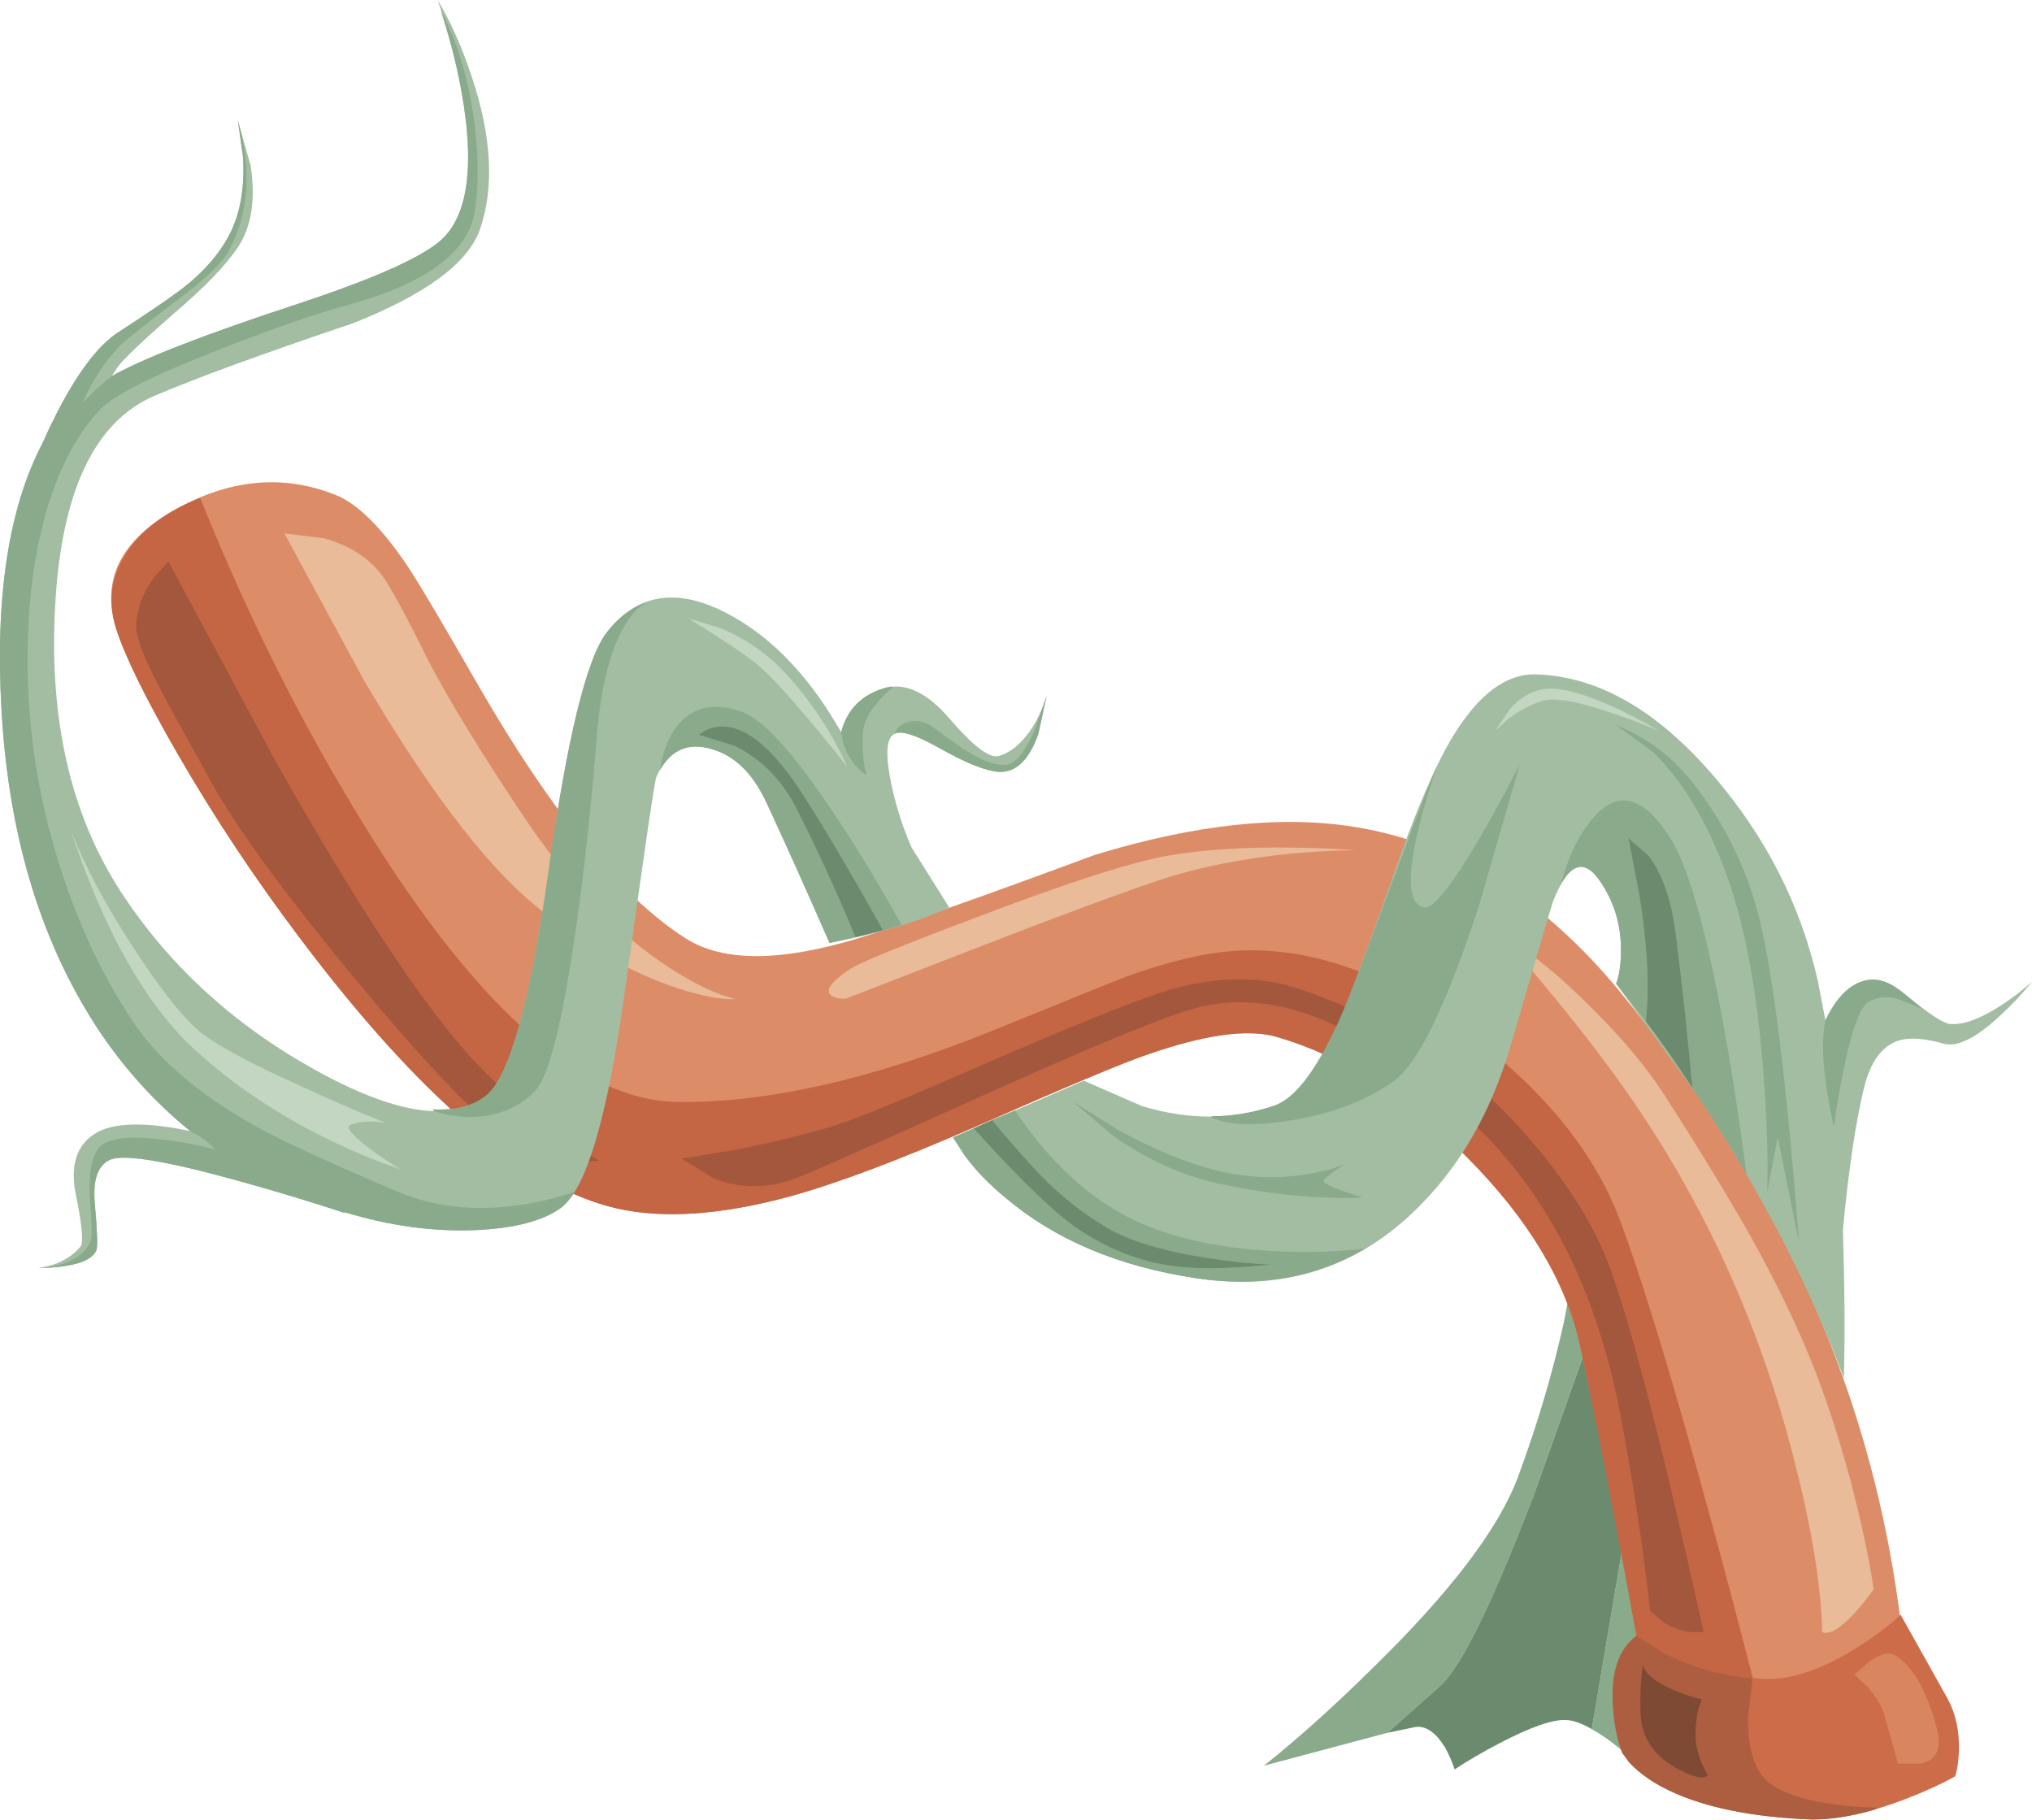 <?xml version="1.0" encoding="iso-8859-1"?>
<!-- Generator: Adobe Illustrator 15.1.0, SVG Export Plug-In . SVG Version: 6.00 Build 0)  -->
<!DOCTYPE svg PUBLIC "-//W3C//DTD SVG 1.1//EN" "http://www.w3.org/Graphics/SVG/1.1/DTD/svg11.dtd">
<svg version="1.1" id="buildings_1" xmlns="http://www.w3.org/2000/svg" xmlns:xlink="http://www.w3.org/1999/xlink" x="0px"
	 y="0px" width="191.8px" height="171.75px" viewBox="0 0 191.8 171.75" style="enable-background:new 0 0 191.8 171.75;"
	 xml:space="preserve">
<g>
	<g>
		<path style="fill-rule:evenodd;clip-rule:evenodd;fill:#89AA8B;" d="M154,126.2c0.866,2.1,1.55,4.217,2.05,6.35
			c0.533,2.167,0.783,3.983,0.75,5.45l-0.6,28.8l-0.9,0.55c-1.7-1.833-3.383-3.216-5.05-4.149c2.366-13.9,3.684-21.767,3.95-23.601
			c0.7-4.533,0.566-9.066-0.4-13.6L154,126.2z"/>
		<path style="fill-rule:evenodd;clip-rule:evenodd;fill:#89AA8B;" d="M150.2,125.85L144.85,140.9
			c-3.966,10.366-6.933,16.433-8.899,18.199l-5,4.45l-11.65,3.101c3.267-2.601,6.717-5.7,10.351-9.301
			c7.3-7.133,11.85-13.133,13.649-18c1.8-4.866,3.233-9.699,4.3-14.5l1.101-5.75l4.1,5.551L150.2,125.85z"/>
		<path style="fill-rule:evenodd;clip-rule:evenodd;fill:#6B8B6F;" d="M153.8,126c0.967,4.533,1.101,9.066,0.4,13.6
			c-0.267,1.834-1.584,9.7-3.95,23.601c-0.934-0.533-1.7-0.816-2.3-0.851c-1.233-0.133-3.384,0.601-6.45,2.2
			c-1.533,0.8-2.934,1.617-4.2,2.45c-0.233-0.733-0.55-1.45-0.95-2.15c-0.866-1.366-1.783-1.983-2.75-1.85l-2.649,0.55l5-4.45
			c1.967-1.767,4.934-7.833,8.899-18.199l5.351-15.051l2.6-1.199L153.8,126z"/>
	</g>
	<g>
		<path style="fill-rule:evenodd;clip-rule:evenodd;fill:#DC8D68;" d="M179.55,167.45c-0.066,0.233-0.434,0.517-1.1,0.85
			c-1.334,0.634-3.434,1.134-6.3,1.5c-2.867,0.4-6.301-0.033-10.301-1.3l-5.199-2c-3.233-18.434-5.75-31.65-7.551-39.65
			c-1.333-5.966-4.883-11.85-10.649-17.649c-5.733-5.767-11.733-9.55-18-11.351c-2.7-0.767-6.767-0.199-12.2,1.7
			c-2.267,0.767-7.667,3.033-16.2,6.8c-7.333,3.2-13.2,5.4-17.6,6.601c-6.434,1.733-11.85,2.1-16.25,1.1
			c-8.6-1.967-18.55-10.45-29.85-25.45c-4.233-5.6-8.067-11.366-11.5-17.3c-3.1-5.367-5.067-9.367-5.9-12
			c-1.434-4.633,0.483-8.4,5.75-11.3c5.1-2.8,10.083-3.233,14.95-1.3c2.033,0.8,4.267,2.983,6.7,6.55c1,1.467,3.316,5.367,6.95,11.7
			c6.833,11.833,13.3,19.7,19.4,23.6c3.533,2.267,9.033,2.25,16.5-0.05c4.4-1.366,11.767-3.967,22.1-7.8
			c9.566-2.934,17.867-3.8,24.9-2.6c9.3,1.6,17.55,6.783,24.75,15.55c13.166,16.066,21.55,33.183,25.149,51.35
			C179.9,154.1,180.384,161.583,179.55,167.45z"/>
		<g>
			<path style="fill-rule:evenodd;clip-rule:evenodd;fill:#C46544;" d="M94,97.15c7.434-3.034,11.566-4.7,12.4-5
				c4.333-1.567,8.033-2.384,11.1-2.45c6.9-0.167,14.017,2.517,21.35,8.05c7.101,5.333,11.834,11.267,14.2,17.8
				c3.101,8.434,7.517,23.8,13.25,46.101l-10.45,0.399c-3.066-17.033-5.316-28.767-6.75-35.2
				c-1.333-5.966-4.883-11.85-10.649-17.649c-5.733-5.767-11.733-9.55-18-11.351c-2.7-0.767-6.767-0.199-12.2,1.7
				c-2.267,0.767-7.667,3.033-16.2,6.8c-7.333,3.2-13.2,5.4-17.6,6.601c-6.434,1.733-11.85,2.1-16.25,1.1
				c-8.6-1.967-18.55-10.45-29.85-25.45c-4.233-5.6-8.067-11.366-11.5-17.3c-3.1-5.367-5.067-9.367-5.9-12
				c-0.833-2.667-0.434-5.15,1.2-7.45c1.5-2.067,3.75-3.684,6.75-4.85c4.467,11.167,9.7,21.583,15.7,31.25
				c10.533,17,20.283,25.583,29.25,25.75C72.383,104.134,82.433,101.85,94,97.15z"/>
		</g>
		<path style="fill-rule:evenodd;clip-rule:evenodd;fill:#CD6C49;" d="M170.35,171.7c-6.066-0.3-10.767-1.434-14.1-3.4
			c-1.033-0.633-1.866-1.3-2.5-2l-0.65-0.899c-0.466-1.301-0.75-2.733-0.85-4.301c-0.233-3.166,0.5-5.399,2.2-6.699l3.05,1.85
			c2.667,1.267,5.65,2,8.95,2.2c2.533,0.133,5.45-0.834,8.75-2.9c1.666-1.033,3.066-2.083,4.2-3.149l4.449,7.949
			c0.767,1.434,1.117,3.084,1.051,4.95c-0.034,0.934-0.15,1.717-0.351,2.351c-1.3,0.733-2.866,1.449-4.7,2.149
			C176.217,171.2,173.05,171.833,170.35,171.7z"/>
		<path style="fill-rule:evenodd;clip-rule:evenodd;fill:#A3573C;" d="M15.9,53l10,18.65c7.6,13.5,13.767,22.867,18.5,28.1
			c2.2,2.434,4.883,4.8,8.05,7.1c1.6,1.134,2.966,2.034,4.1,2.7c-1.1,0.134-2.5-0.05-4.2-0.55c-3.367-0.967-6.517-2.967-9.45-6
			c-3.233-3.333-7.066-7.733-11.5-13.2c-5.433-6.7-9.217-11.966-11.35-15.8c-3-5.4-4.816-8.733-5.45-10
			c-1.233-2.467-1.817-4.167-1.75-5.1c0.133-1.566,0.683-3.017,1.65-4.35L15.9,53z"/>
		<path style="fill-rule:evenodd;clip-rule:evenodd;fill:#A3573C;" d="M109.4,93.75c4.1-1.366,7.933-1.667,11.5-0.9
			c1.833,0.4,5.283,1.733,10.35,4c3.9,1.767,7.95,4.95,12.15,9.551c4.233,4.666,7.116,9.166,8.649,13.5
			c2.101,5.866,5.017,17.233,8.75,34.1c-1.233,0.167-2.45-0.1-3.649-0.8l-1.4-1.15c-0.533-5.1-1.4-10.934-2.6-17.5
			c-1.233-6.866-3.217-12.816-5.95-17.85c-2.5-4.634-5.717-8.65-9.65-12.05c-4.833-4.167-9.233-7.034-13.2-8.601
			c-4.133-1.6-8.033-1.883-11.699-0.85c-2.867,0.8-9.233,3.416-19.101,7.85c-10.966,4.934-17.1,7.65-18.4,8.15c-2.7,1-5.3,1-7.8,0
			l-3-1.851l4.9-0.8c3.767-0.733,6.983-1.517,9.65-2.35c2.033-0.634,6.767-2.584,14.2-5.851
			C100.767,97.017,106.2,94.816,109.4,93.75z"/>
		<path style="fill-rule:evenodd;clip-rule:evenodd;fill:#E9BB99;" d="M26.85,50.35l3.7,0.45c2.7,0.733,4.684,2.117,5.95,4.15
			c1,1.633,2.283,4.05,3.85,7.25c2.033,3.9,5.066,8.867,9.1,14.9c4.2,6.267,8.783,11.016,13.75,14.25
			c2.5,1.601,4.583,2.584,6.25,2.95c-1.333,0.066-3.133-0.267-5.4-1c-4.566-1.467-9.183-4.166-13.85-8.1
			c-4.667-3.967-9.95-10.967-15.85-21L26.85,50.35z"/>
		<path style="fill-rule:evenodd;clip-rule:evenodd;fill:#E9BB99;" d="M175.8,144.4c0.5,2.267,0.851,4.133,1.05,5.6
			c-0.533,0.767-1.133,1.517-1.8,2.25c-1.366,1.467-2.383,2.066-3.05,1.8c-0.1-4.399-1-9.883-2.7-16.45
			c-3.333-13.1-8.883-25.033-16.649-35.8c-2.167-3-4.834-6.383-8-10.149l-4.101-4.801l6.3,5.101c4.667,4.166,8.15,8.066,10.45,11.7
			c3.434,5.366,6.184,9.899,8.25,13.6c2.867,5.2,5.066,9.983,6.601,14.35C173.583,135.634,174.8,139.9,175.8,144.4z"/>
		<path style="fill-rule:evenodd;clip-rule:evenodd;fill:#E9BB99;" d="M91.7,89.65l-11.85,4.6c-0.633,0.033-1.1-0.066-1.4-0.3
			c-0.6-0.467,0-1.3,1.8-2.5c0.833-0.566,4.967-2.25,12.4-5.05c8.333-3.167,14.216-5.05,17.65-5.65c3.3-0.567,7.233-0.817,11.8-0.75
			c2.301,0.033,4.25,0.117,5.851,0.25c-1.634,0-3.617,0.1-5.95,0.3c-4.667,0.467-8.733,1.267-12.2,2.4S100.3,86.316,91.7,89.65z"/>
		<g>
			<path style="fill-rule:evenodd;clip-rule:evenodd;fill:#AD5E40;" d="M166.4,167.7c1,1.2,3.116,2.05,6.35,2.55
				c1.6,0.233,3.1,0.35,4.5,0.35l-0.3,0.2c-2.533,0.733-4.733,1.033-6.601,0.9c-6.066-0.3-10.767-1.434-14.1-3.4
				c-1.033-0.633-1.866-1.3-2.5-2l-0.65-0.899c-0.466-1.301-0.75-2.733-0.85-4.301c-0.233-3.166,0.5-5.399,2.2-6.699l2.75,1.699
				c2.434,1.233,5.149,2,8.149,2.301l0.051,0.199l-0.4,3.5C164.967,164.634,165.434,166.5,166.4,167.7z"/>
		</g>
		<path style="fill-rule:evenodd;clip-rule:evenodd;fill:#D98560;" d="M177.9,162c-0.233-0.934-0.784-1.866-1.65-2.8l-1.2-1.15
			l1.3-1.149c1-0.733,1.784-0.983,2.351-0.75c0.733,0.333,1.467,1.066,2.2,2.199c0.8,1.301,1.449,2.934,1.949,4.9
			c0.434,1.767-0.05,2.833-1.449,3.2h-2.25L177.9,162z"/>
		<path style="fill-rule:evenodd;clip-rule:evenodd;fill:#7F4A34;" d="M155.05,157.1c0.233,0.867,1.233,1.684,3,2.45
			c0.9,0.367,1.767,0.65,2.601,0.851l-0.301,0.75c-0.166,0.633-0.267,1.383-0.3,2.25c-0.066,1.333,0.316,2.716,1.15,4.149
			c-0.367,0.4-1.25,0.233-2.65-0.5c-2.366-1.2-3.6-2.967-3.7-5.3c-0.033-0.934-0.017-1.983,0.051-3.15L155.05,157.1z"/>
	</g>
	<path style="fill-rule:evenodd;clip-rule:evenodd;fill:#A2BDA2;" d="M83.3,65c2.034-0.667,4.15,0.283,6.35,2.85
		c2.233,2.6,3.783,3.767,4.65,3.5c1.3-0.4,2.45-1.467,3.45-3.2c0.467-0.867,0.816-1.7,1.05-2.5L98,69.3
		c-0.866,2.434-2.1,3.617-3.7,3.55c-1.233-0.067-3.167-0.85-5.8-2.35c-2.233-1.233-3.633-1.617-4.2-1.15
		c-0.667,0.5-0.716,2.083-0.15,4.75c0.467,2.133,1.1,4.1,1.9,5.9l3.55,5.65c-2.867,1.333-6.633,2.45-11.3,3.35
		c-2.233-5.1-4.233-9.55-6-13.35c-1.367-2.833-3.183-4.517-5.45-5.05c-2.267-0.5-3.9,0.417-4.9,2.75c-0.167,0.4-1.167,7.217-3,20.45
		c-1.633,11.733-3.633,18.467-6,20.2c-1.7,1.233-4.383,1.934-8.05,2.1c-4,0.167-8.133-0.399-12.4-1.699l0.1,0.1
		c-3.233-1.066-6.6-2.083-10.1-3.05c-6.967-1.934-11.033-2.584-12.2-1.95c-1.1,0.566-1.55,1.934-1.35,4.1
		c0.233,2.601,0.283,4.067,0.15,4.4c-0.333,0.767-1.35,1.267-3.05,1.5c-0.833,0.134-1.65,0.184-2.45,0.15
		c0.433-0.034,0.917-0.134,1.45-0.301c1.067-0.366,1.917-0.933,2.55-1.699c0.3-0.367,0.15-2.017-0.45-4.95
		c-0.533-2.7,0.067-4.601,1.8-5.7c1.7-1.066,4.7-1.15,9-0.25c-3.2-2.6-5.983-5.634-8.35-9.1C4,89.384,0.85,79.217,0.15,67.15
		C-0.483,56.417,0.8,47.983,4,41.85c2.367-5.3,4.683-8.75,6.95-10.35c2.933-1.9,5.033-3.333,6.3-4.3
		c2.1-1.633,3.617-3.417,4.55-5.35c0.9-1.867,1.284-4.184,1.15-6.95l-0.5-3.55l1.2,4.25c0.5,3.2,0.1,5.783-1.2,7.75
		c-1.167,1.733-3.184,3.816-6.05,6.25c-2.933,2.566-4.7,4.25-5.3,5.05l-0.55,0.85c2.934-1.667,8.817-3.95,17.65-6.85
		c7.566-2.5,12.15-4.6,13.75-6.3c2.233-2.367,2.8-6.8,1.7-13.3C43.083,5.783,42.3,2.767,41.3,0c1.233,2.033,2.317,4.467,3.25,7.3
		c1.867,5.633,2.117,10.417,0.75,14.35c-1.1,3.167-5.083,6.117-11.95,8.85c-8.6,2.9-14.85,5.183-18.75,6.85
		c-5.7,2.433-8.833,9.083-9.4,19.95C4.633,67.9,6.667,76.8,11.3,84c4.5,6.967,10.6,12.6,18.3,16.9c7.7,4.3,13.15,5.116,16.35,2.449
		c2.167-1.833,4.1-8.816,5.8-20.95c1.767-12.7,3.617-20.283,5.55-22.75c2.8-3.566,6.483-4.2,11.05-1.9
		c4.1,2.067,7.633,5.6,10.6,10.6l0.45,0.75C79.933,67.033,81.233,65.667,83.3,65z"/>
	<path style="fill-rule:evenodd;clip-rule:evenodd;fill:#A2BDA2;" d="M172.3,96.3c0.767-1.6,1.65-2.7,2.65-3.3
		c1.533-0.9,3.184-0.6,4.95,0.9c2.166,1.8,3.566,2.716,4.199,2.75c1.267,0.1,2.934-0.534,5-1.9c1.034-0.7,1.934-1.4,2.7-2.1
		c-0.899,1.133-1.916,2.216-3.05,3.25c-2.267,2.1-4.033,2.966-5.3,2.6c-1.867-0.533-3.316-0.616-4.351-0.25
		c-1.5,0.533-2.55,2-3.149,4.4c-0.8,3.3-1.467,7.783-2,13.449c0.166,5.2,0.2,9.867,0.1,14c-3.2-8.633-7.733-17.433-13.6-26.399
		l-7.9-10.851c0.3-0.833,0.45-1.85,0.45-3.05c0.033-2.434-0.616-4.633-1.95-6.6c-1.566-2.3-3.05-1.684-4.45,1.85
		c-0.1,0.267-1.433,4.8-4,13.601c-1.899,6.533-5.017,11.833-9.35,15.899c-5.6,5.267-12.366,7.3-20.3,6.101
		c-7.367-1.101-13.4-3.65-18.1-7.65c-1.5-1.233-2.767-2.55-3.8-3.95l-1.1-1.7L102.3,102l5.5,2.4c4.434,1.333,8.601,1.316,12.5-0.051
		c2.033-0.733,4.05-3.333,6.05-7.8c0.767-1.7,2.483-6.333,5.15-13.9c2.134-6.133,4.033-10.55,5.7-13.25
		c2.399-3.9,4.983-5.816,7.75-5.75c5.866,0.167,11.483,3.383,16.85,9.65c4.934,5.767,8.2,12.217,9.8,19.351L172.3,96.3z"/>
	<path style="fill-rule:evenodd;clip-rule:evenodd;fill:#C2D6C1;" d="M141.1,69l1.4-2.05c1.2-1.367,2.566-2.017,4.1-1.95
		c1.534,0.067,3.667,0.75,6.4,2.05c1.366,0.667,2.566,1.317,3.6,1.95c-1.366-0.6-2.85-1.167-4.449-1.7
		c-3.167-1.1-5.351-1.483-6.551-1.15c-1.166,0.367-2.267,0.95-3.3,1.75L141.1,69z"/>
	<g>
		<path style="fill-rule:evenodd;clip-rule:evenodd;fill:#89AA8B;" d="M85.1,87.3l-1.75,0.5c-3.033-5.433-5.583-9.75-7.65-12.95
			c-2.5-3.867-4.833-5.95-7-6.25c-0.733-0.1-1.417,0-2.05,0.3l-0.7,0.45l3.4,1.05c2.533,1.267,4.483,3.25,5.85,5.95
			c1.966,3.9,3.816,7.933,5.55,12.1L78.3,89c-2.233-5.1-4.233-9.55-6-13.35c-1.267-2.7-2.983-4.35-5.15-4.95
			c-2.133-0.633-3.75,0.033-4.85,2c0.333-2.167,1.067-3.767,2.2-4.8c1.367-1.267,3.183-1.517,5.45-0.75
			c1.9,0.633,4.6,3.517,8.1,8.65C80.283,79.033,82.633,82.867,85.1,87.3z"/>
		<path style="fill-rule:evenodd;clip-rule:evenodd;fill:#89AA8B;" d="M88.65,70.6c-2.2-1.233-3.6-1.684-4.2-1.35
			c0.2-0.6,0.683-0.983,1.45-1.15c0.8-0.133,1.533,0.05,2.2,0.55c1.6,1.2,2.767,2.017,3.5,2.45c1.467,0.867,2.633,1.217,3.5,1.05
			c0.834-0.133,1.7-1.25,2.601-3.35l1.1-3.15L98,69.3c-0.866,2.434-2.1,3.617-3.7,3.55C93.067,72.783,91.183,72.033,88.65,70.6z"/>
		<path style="fill-rule:evenodd;clip-rule:evenodd;fill:#89AA8B;" d="M83.3,65c0.4-0.133,0.7-0.2,0.9-0.2l0.1,0.05
			c-0.433,0.333-0.883,0.767-1.35,1.3c-0.934,1.033-1.434,2.033-1.5,3c-0.1,1.567,0.017,2.9,0.35,4c-0.333-0.2-0.7-0.517-1.1-0.95
			c-0.733-0.9-1.167-1.934-1.3-3.1C79.933,67.033,81.233,65.667,83.3,65z"/>
		<path style="fill-rule:evenodd;clip-rule:evenodd;fill:#89AA8B;" d="M51.75,82.4c1.767-12.7,3.617-20.283,5.55-22.75
			c1.133-1.433,2.417-2.383,3.85-2.85c-0.933,0.434-1.783,1.4-2.55,2.9c-1.2,2.367-1.967,5.75-2.3,10.15
			c-0.6,7.5-1.367,14.233-2.3,20.2c-1.133,7.233-2.267,11.5-3.4,12.8c-1.167,1.301-2.717,2.117-4.65,2.45
			c-1.667,0.267-3.333,0.117-5-0.45L40.8,104.7c2.233,0.1,3.95-0.351,5.15-1.351C48.117,101.517,50.05,94.533,51.75,82.4z"/>
		<path style="fill-rule:evenodd;clip-rule:evenodd;fill:#89AA8B;" d="M41.95,22.35c1.966-2.067,2.633-5.767,2-11.1
			C43.55,7.983,42.767,4.567,41.6,1c1.467,2.767,2.483,6,3.05,9.7c0.533,3.433,0.583,6.533,0.15,9.3
			c-0.633,3.867-4.7,6.817-12.2,8.85c-2.934,0.8-6.867,2.167-11.8,4.1c-6.267,2.433-10.05,4.333-11.35,5.7
			c-1.867,1.967-3.383,4.617-4.55,7.95c-1.533,4.433-2.3,9.683-2.3,15.75c0,6.433,0.983,12.8,2.95,19.1
			c1.767,5.666,4.117,10.684,7.05,15.05c2.4,3.566,6.217,6.816,11.45,9.75c2.567,1.434,7.083,3.517,13.55,6.25
			c3.167,1.333,6.667,1.783,10.5,1.35c2.2-0.233,4.267-0.699,6.2-1.399c-0.5,0.733-0.95,1.25-1.35,1.55
			c-1.7,1.233-4.383,1.934-8.05,2.1c-4,0.167-8.133-0.399-12.4-1.699l0.1,0.1c-3.233-1.066-6.6-2.083-10.1-3.05
			c-6.967-1.934-11.033-2.584-12.2-1.95c-1.1,0.566-1.55,1.934-1.35,4.1c0.233,2.601,0.283,4.067,0.15,4.4
			c-0.333,0.767-1.35,1.267-3.05,1.5c-0.833,0.134-1.65,0.184-2.45,0.15c1.233,0,2.316-0.25,3.25-0.75c0.9-0.5,1.483-1.134,1.75-1.9
			c0.1-0.267,0.066-1.483-0.1-3.65c-0.167-2.033,0.033-3.6,0.6-4.699c0.633-1.167,2.683-1.534,6.15-1.101
			c1.767,0.2,3.45,0.517,5.05,0.95c-0.566-0.667-1.35-1.25-2.35-1.75c-3.2-2.6-5.983-5.634-8.35-9.1
			C4,89.384,0.85,79.217,0.15,67.15C-0.483,56.417,0.8,47.983,4,41.85c2.367-5.3,4.683-8.75,6.95-10.35
			c2.933-1.9,5.033-3.333,6.3-4.3c2.1-1.633,3.617-3.417,4.55-5.35c0.9-1.867,1.284-4.184,1.15-6.95l-0.5-3.55
			c1.333,4.667,1.05,8.767-0.85,12.3c-0.567,1.1-2.2,2.667-4.9,4.7c-3.167,2.4-4.967,3.833-5.4,4.3C9.833,34.217,8.667,36,7.8,38
			c0.867-0.9,1.784-1.733,2.75-2.5c2.934-1.667,8.817-3.95,17.65-6.85C35.767,26.15,40.35,24.05,41.95,22.35z"/>
		<path style="fill-rule:evenodd;clip-rule:evenodd;fill:#6B8B6F;" d="M68.7,68.6c2.167,0.3,4.5,2.383,7,6.25
			c2.066,3.2,4.617,7.517,7.65,12.95c-1.434,0.367-2.3,0.584-2.6,0.65c-1.733-4.167-3.583-8.2-5.55-12.1
			c-1.367-2.7-3.317-4.684-5.85-5.95l-3.4-1.05l0.7-0.45C67.283,68.6,67.967,68.5,68.7,68.6z"/>
		<path style="fill-rule:evenodd;clip-rule:evenodd;fill:#C2D6C1;" d="M10.8,88.5c-1.566-3.133-2.95-6.55-4.15-10.25
			c1.267,3.333,3.25,7.067,5.95,11.2c2.4,3.7,4.4,6.267,6,7.7c1.4,1.267,4.8,3.116,10.2,5.55c2.7,1.233,5.25,2.333,7.65,3.3
			c-1.333-0.233-2.45-0.184-3.35,0.15c-0.533,0.199,0.083,0.966,1.85,2.3c0.9,0.666,1.85,1.3,2.85,1.899
			c-1.8-0.566-3.966-1.449-6.5-2.649c-5.066-2.467-9.4-5.367-13-8.7C15.6,96.5,13.1,93,10.8,88.5z"/>
		<path style="fill-rule:evenodd;clip-rule:evenodd;fill:#C2D6C1;" d="M64.95,58.35l3.1,0.95c2.367,1,4.383,2.4,6.05,4.2
			c1.667,1.8,3.15,3.817,4.45,6.05c0.633,1.133,1.1,2.067,1.4,2.8c-3.9-4.9-6.617-8.017-8.15-9.35c-0.966-0.833-2.4-1.85-4.3-3.05
			L64.95,58.35z"/>
	</g>
	<g>
		<path style="fill-rule:evenodd;clip-rule:evenodd;fill:#89AA8B;" d="M162.15,93.95c1,5.1,1.899,10.733,2.699,16.899
			c-1.6-2.8-3.3-5.517-5.1-8.149c-0.434-4.8-0.95-9.584-1.55-14.351c-0.4-3.333-1.267-5.866-2.601-7.6L153.7,79.1l1.05,5.45
			c0.667,4.233,0.9,7.75,0.7,10.55L155.35,96.4l-2.8-3.551c0.3-0.833,0.45-1.85,0.45-3.05c0.033-2.434-0.616-4.633-1.95-6.6
			c-1.313-1.971-2.563-1.871-3.75,0.3c0.834-2.967,1.967-5.183,3.4-6.65c2.3-2.333,4.666-1.5,7.1,2.5
			C159.233,81.717,160.684,86.583,162.15,93.95z"/>
		<path style="fill-rule:evenodd;clip-rule:evenodd;fill:#89AA8B;" d="M128.3,91.6c4.467-12.033,6.934-18.516,7.4-19.45
			c-1.033,2.967-1.767,5.583-2.2,7.85c-0.667,3.567-0.35,5.45,0.95,5.65c0.833,0.133,2.583-2.066,5.25-6.6
			c1.333-2.3,2.583-4.6,3.75-6.9l-3.9,13.5c-3.066,9.3-5.717,14.75-7.95,16.35c-2.466,1.8-5.633,3.033-9.5,3.7
			c-3.533,0.6-6.083,0.533-7.649-0.2l-0.15-0.15c2,0,4-0.333,6-1C122.833,103.45,125.5,99.2,128.3,91.6z"/>
		<path style="fill-rule:evenodd;clip-rule:evenodd;fill:#89AA8B;" d="M107.45,115.35c3.566,1.601,7.967,2.517,13.2,2.75
			c2.866,0.134,5.6,0.051,8.199-0.25c-4.666,2.733-9.966,3.667-15.899,2.801c-7.367-1.101-13.4-3.65-18.1-7.65
			c-1.5-1.233-2.767-2.55-3.8-3.95l-1.1-1.7l1.95-0.85c4.067,4.5,7.167,7.533,9.3,9.1c2.866,2.067,5.934,3.351,9.2,3.851
			c2.433,0.366,5.616,0.333,9.55-0.101c-1.733-0.066-3.684-0.267-5.851-0.6c-4.333-0.667-7.55-1.634-9.649-2.9
			c-2.2-1.3-4.233-2.899-6.101-4.8c-0.866-0.866-2.333-2.517-4.399-4.95l-0.3-0.399l2.15-0.9
			C99.167,109.833,103.05,113.35,107.45,115.35z"/>
		<path style="fill-rule:evenodd;clip-rule:evenodd;fill:#89AA8B;" d="M172.3,96.3c0.767-1.6,1.65-2.7,2.65-3.3
			c1.166-0.7,2.333-0.733,3.5-0.1c0.434,0.199,1.399,0.949,2.899,2.25h-0.05c-1.033-0.434-1.8-0.733-2.3-0.9
			c-0.866-0.233-1.717-0.15-2.55,0.25c-0.834,0.434-1.634,2.533-2.4,6.3c-0.399,1.9-0.717,3.75-0.95,5.55
			C172.1,101.884,171.833,98.533,172.3,96.3z"/>
		<path style="fill-rule:evenodd;clip-rule:evenodd;fill:#89AA8B;" d="M169.8,117.15l-2-9.801l-1,5.15c0.101-3.033,0-6.55-0.3-10.55
			c-0.566-8.033-1.75-14.517-3.55-19.45c-1.8-4.933-4.101-8.767-6.9-11.5l-3.6-2.65L153.8,69c1.134,0.567,2.184,1.233,3.15,2
			c1.566,1.233,3.133,3.067,4.7,5.5c2.066,3.2,3.55,6.65,4.449,10.35C167.434,92.384,168.667,102.483,169.8,117.15z"/>
		<path style="fill-rule:evenodd;clip-rule:evenodd;fill:#89AA8B;" d="M124.95,111.35c-0.2,0.2,0.35,0.534,1.649,1
			c0.634,0.233,1.301,0.45,2,0.65c-0.933,0.1-2.216,0.1-3.85,0c-3.233-0.134-6.55-0.583-9.95-1.35c-3.399-0.767-6.666-2.267-9.8-4.5
			l-3.7-3.15l4.25,2.65c3.4,1.866,6.533,3.149,9.4,3.85c2.866,0.7,5.717,0.8,8.55,0.3c1.434-0.233,2.583-0.55,3.45-0.95
			C125.95,110.517,125.283,111.017,124.95,111.35z"/>
		<path style="fill-rule:evenodd;clip-rule:evenodd;fill:#6B8B6F;" d="M153.7,79.1l1.899,1.65c1.334,1.733,2.2,4.267,2.601,7.6
			c0.6,4.767,1.116,9.551,1.55,14.351c-1.366-2.101-2.833-4.2-4.4-6.3l0.101-1.301c0.2-2.8-0.033-6.316-0.7-10.55L153.7,79.1z"/>
		<path style="fill-rule:evenodd;clip-rule:evenodd;fill:#6B8B6F;" d="M114.1,118.75c2.167,0.333,4.117,0.533,5.851,0.6
			c-3.934,0.434-7.117,0.467-9.55,0.101c-3.267-0.5-6.334-1.783-9.2-3.851c-2.134-1.566-5.233-4.6-9.3-9.1l1.75-0.8l0.3,0.399
			c2.066,2.434,3.533,4.084,4.399,4.95c1.867,1.9,3.9,3.5,6.101,4.8C106.55,117.116,109.767,118.083,114.1,118.75z"/>
	</g>
</g>
</svg>
